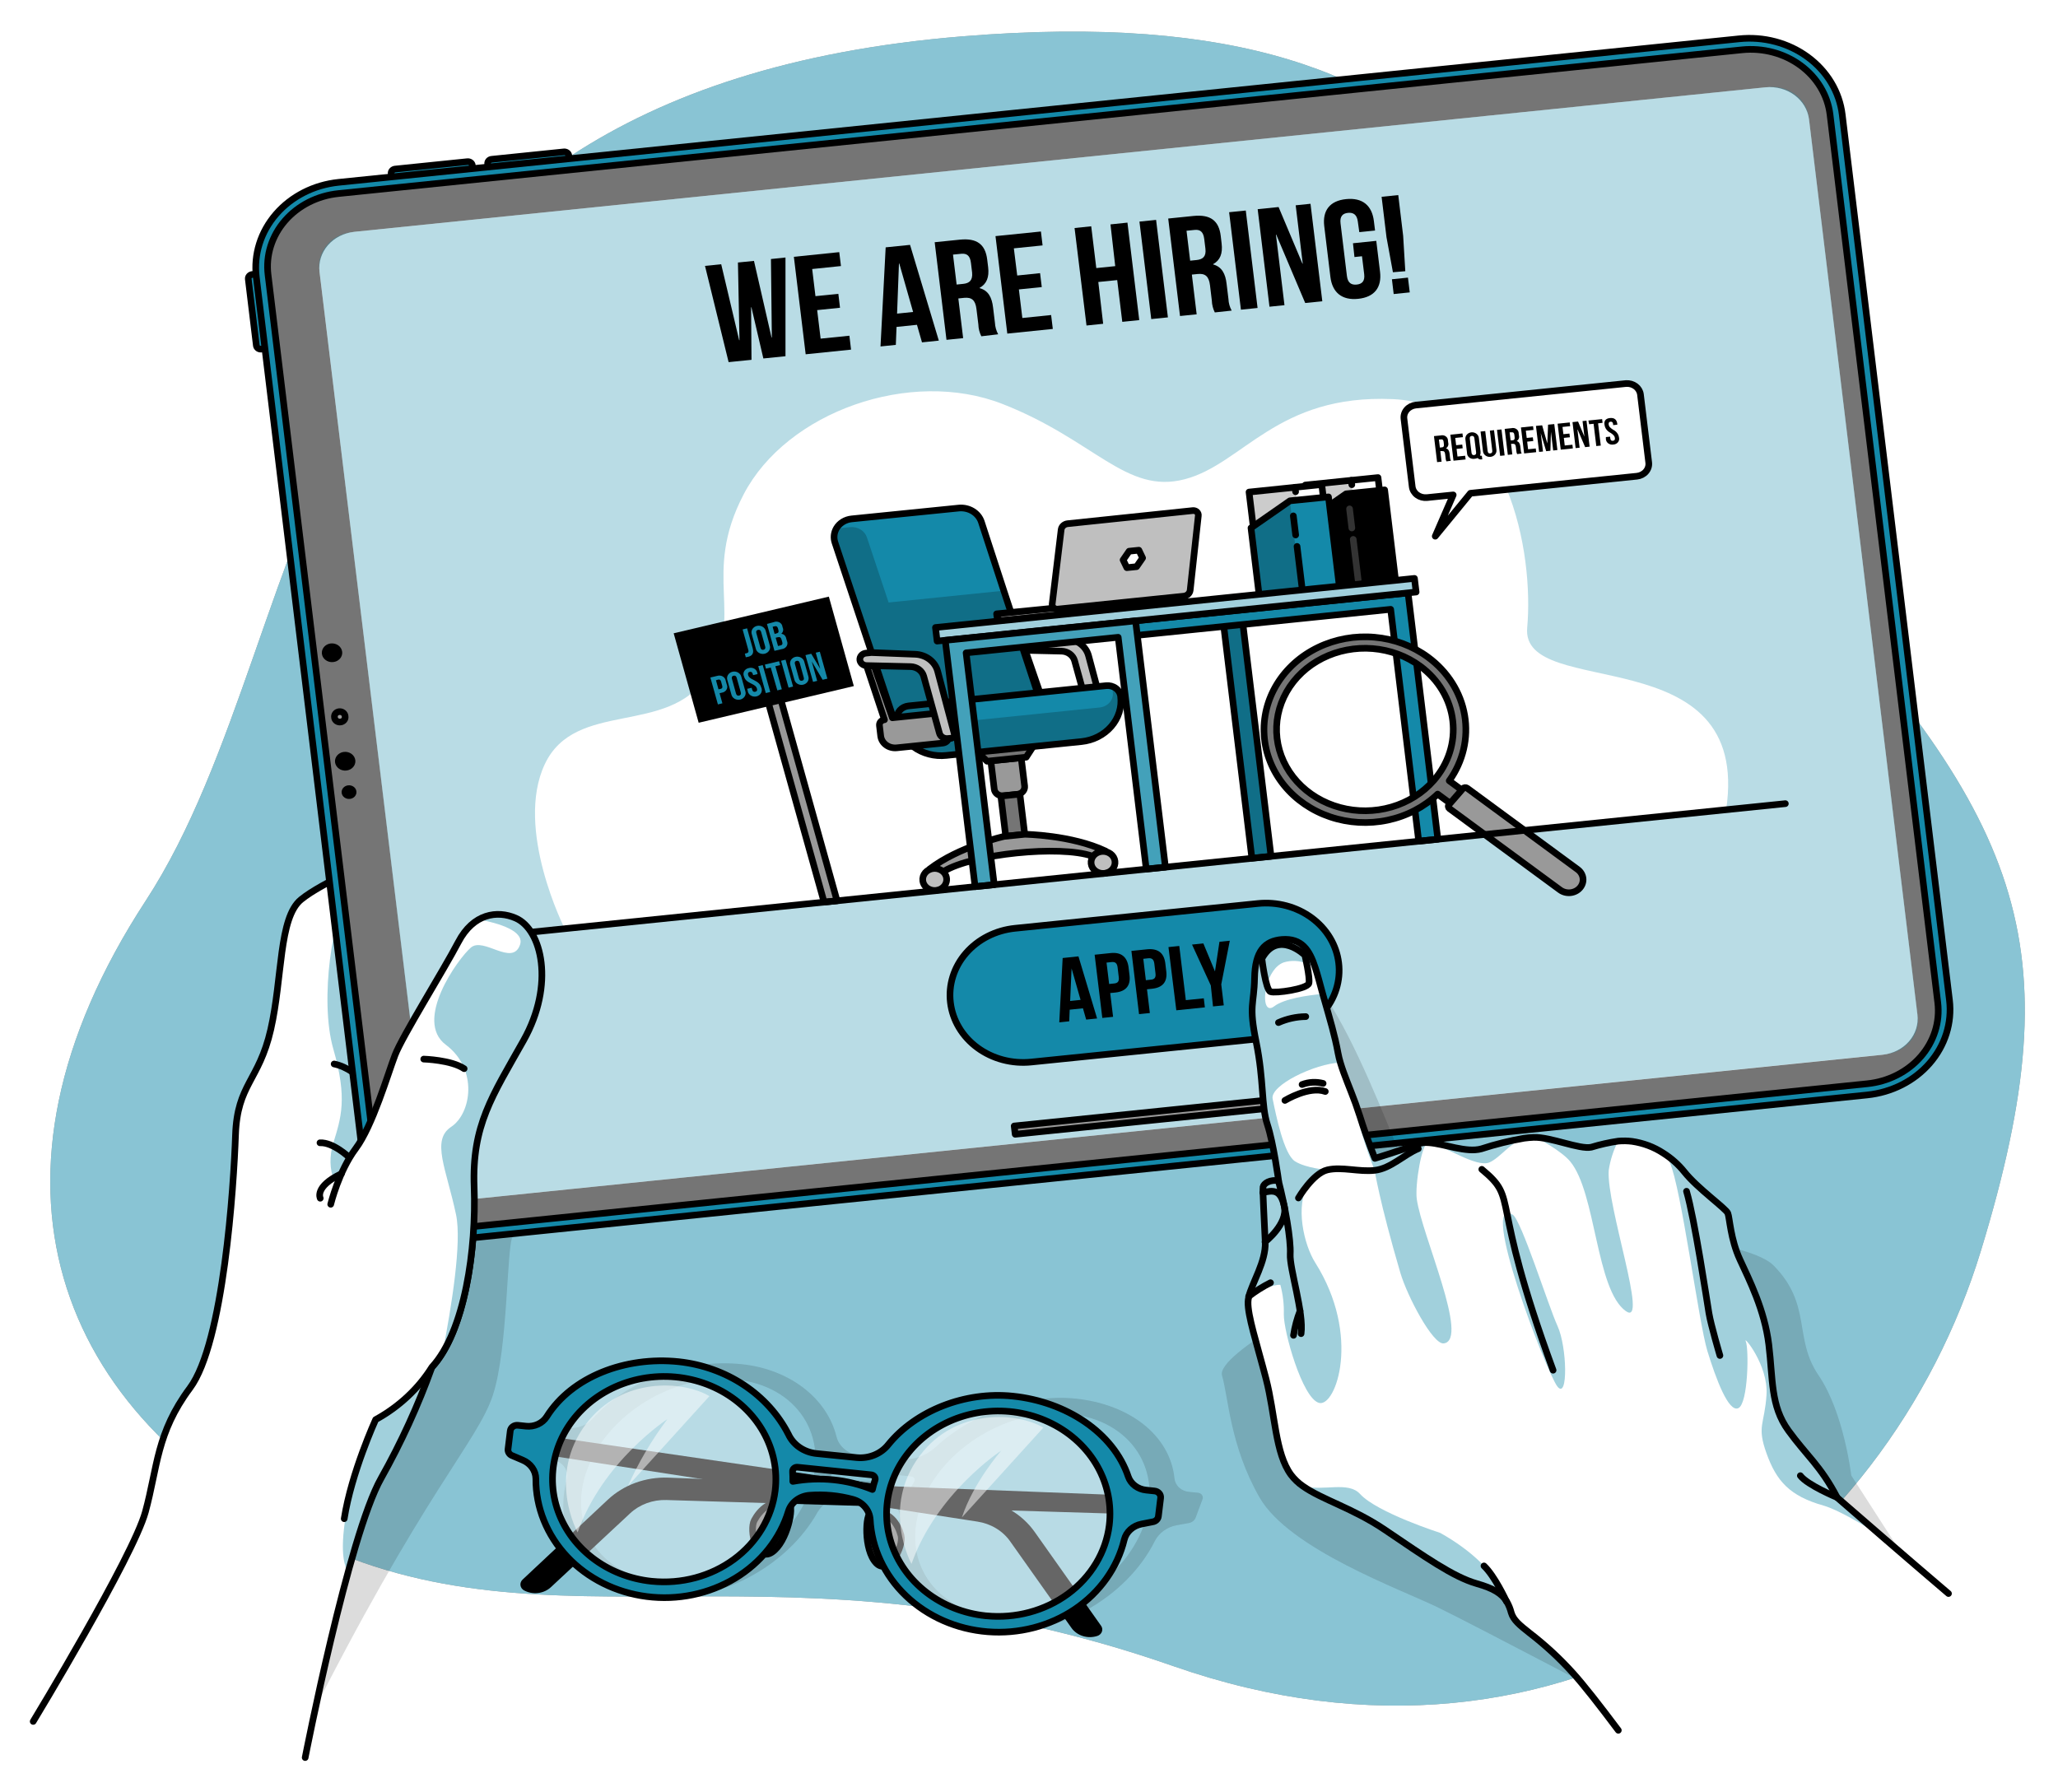 <svg width="310" height="270" viewBox="0 0 310 270" fill="none" xmlns="http://www.w3.org/2000/svg">
<g filter="url(#filter0_d_2_790)">
<g opacity="0.5">
<path d="M144.969 1.475C228.814 -5.367 228.976 38.129 266.768 78.677C304.559 119.224 312.659 137.604 298.406 184.359C284.152 231.114 236.157 267.75 176.749 246.988C117.34 226.225 83.343 246.167 45.883 227.706C8.423 209.245 -5.466 173.68 21.953 131.683C49.372 89.686 41.562 9.946 144.969 1.475Z" fill="#2C3636"/>
<path d="M144.969 1.475C228.814 -5.367 228.976 38.129 266.768 78.677C304.559 119.224 312.659 137.604 298.406 184.359C284.152 231.114 236.157 267.75 176.749 246.988C117.34 226.225 83.343 246.167 45.883 227.706C8.423 209.245 -5.466 173.68 21.953 131.683C49.372 89.686 41.562 9.946 144.969 1.475Z" fill="#1489A9"/>
</g>
<path opacity="0.2" d="M180.429 220.864L179.185 220.739C178.608 220.706 178.063 220.485 177.648 220.116C177.233 219.746 176.975 219.253 176.92 218.724C176.243 212.149 170.077 207.528 162.044 206.688C154.815 205.942 146.492 208.878 141.028 213.903C140.348 214.567 139.518 215.085 138.596 215.42C137.674 215.755 136.683 215.9 135.693 215.844L129.54 215.222C128.694 215.159 127.892 214.847 127.253 214.333C126.614 213.819 126.171 213.13 125.99 212.367C124.543 206.62 118.945 202.247 111.71 201.501C103.683 200.674 94.65 203.734 89.308 209.686C88.885 210.167 88.342 210.547 87.725 210.794C87.108 211.041 86.436 211.147 85.765 211.104L84.528 210.974C84.235 210.958 83.945 211.031 83.701 211.18C83.457 211.329 83.273 211.547 83.175 211.801L82.154 214.544C82.07 214.726 82.068 214.93 82.148 215.113C82.228 215.296 82.383 215.443 82.58 215.521L83.987 216.143C84.529 216.393 84.961 216.809 85.207 217.319C85.454 217.83 85.5 218.403 85.339 218.942C83.101 227.842 88.72 235.555 98.653 236.575C108.214 237.564 118.552 231.997 123.144 223.812C123.527 223.15 124.083 222.586 124.762 222.171C125.44 221.755 126.22 221.5 127.032 221.43C129.223 221.261 131.429 221.472 133.536 222.052C134.211 222.235 134.785 222.645 135.145 223.201C135.505 223.757 135.623 224.417 135.477 225.05C133.827 233.558 139.406 240.786 149 241.775C158.92 242.801 169.664 236.799 173.985 228.091C174.298 227.499 174.754 226.981 175.319 226.578C175.885 226.175 176.543 225.896 177.244 225.765L179.009 225.448C179.254 225.413 179.486 225.319 179.678 225.174C179.871 225.03 180.018 224.841 180.104 224.627L181.125 221.884C181.174 221.775 181.194 221.657 181.183 221.539C181.172 221.422 181.131 221.308 181.062 221.209C180.994 221.109 180.901 221.026 180.791 220.966C180.681 220.906 180.557 220.871 180.429 220.864ZM99.498 234.274C90.282 233.322 85.332 225.715 88.463 217.312C91.594 208.909 101.635 202.857 110.851 203.809C120.067 204.76 125.05 212.367 121.893 220.764C118.735 229.161 108.714 235.256 99.498 234.274ZM124.956 219.389C125.084 218.904 125.192 218.419 125.274 217.94C125.323 217.742 125.447 217.566 125.624 217.444C125.801 217.322 126.02 217.262 126.24 217.275L137.276 218.413C137.373 218.422 137.467 218.453 137.547 218.505C137.627 218.557 137.692 218.627 137.734 218.708C137.776 218.789 137.795 218.88 137.788 218.97C137.781 219.059 137.749 219.146 137.695 219.221C137.431 219.676 137.188 220.136 136.958 220.609C132.509 218.581 127.6 218.948 124.956 219.389ZM149.839 239.474C140.623 238.522 135.639 230.915 138.797 222.512C141.955 214.109 151.976 208.057 161.192 209.008C170.408 209.96 175.358 217.567 172.227 225.964C169.096 234.361 159.055 240.425 149.839 239.474Z" fill="black" fill-opacity="0.7"/>
<path d="M172.251 221.361L100.685 218.593C98.996 218.528 97.311 218.791 95.738 219.363C94.166 219.935 92.741 220.804 91.557 221.915L78.71 233.956C78.592 234.069 78.502 234.204 78.449 234.353C78.395 234.501 78.378 234.659 78.4 234.814C78.421 234.969 78.48 235.118 78.572 235.25C78.665 235.381 78.788 235.492 78.933 235.574C79.571 235.92 80.317 236.06 81.052 235.972C81.787 235.885 82.469 235.573 82.99 235.088L94.918 223.967C95.627 223.305 96.477 222.786 97.415 222.441C98.353 222.096 99.358 221.934 100.368 221.964L172.042 224.141L172.251 221.361Z" fill="black"/>
<path d="M76.869 211.527L147.61 221.839C149.281 222.085 150.877 222.649 152.295 223.497C153.714 224.344 154.923 225.456 155.846 226.759L165.853 240.904C165.947 241.034 166.008 241.182 166.03 241.337C166.052 241.492 166.036 241.65 165.982 241.798C165.927 241.946 165.837 242.081 165.718 242.192C165.598 242.304 165.453 242.388 165.292 242.44C164.59 242.67 163.824 242.676 163.118 242.457C162.411 242.239 161.805 241.807 161.398 241.233L152.147 228.171C151.596 227.393 150.875 226.729 150.03 226.22C149.185 225.712 148.234 225.37 147.238 225.217L76.531 214.295L76.869 211.527Z" fill="black"/>
<path d="M118.839 222.561C119.677 222.847 118.602 228.284 116.283 229.832C113.963 231.381 112.807 226.542 113.625 225.018C114.443 223.494 116.208 221.647 118.839 222.561Z" fill="#757575" stroke="black" stroke-linecap="round" stroke-linejoin="round"/>
<path d="M131.223 223.837C130.337 223.949 130.08 229.466 131.967 231.451C133.853 233.435 136.152 228.963 135.719 227.302C135.287 225.641 134.009 223.483 131.223 223.837Z" fill="#757575" stroke="black" stroke-linecap="round" stroke-linejoin="round"/>
<path opacity="0.4" d="M89.842 204.705C94.081 202.397 102.838 198.715 110.492 204.798C118.146 210.881 120.127 216.46 117.051 223.109C113.974 229.758 106.82 238.13 94.446 234.473C82.072 230.816 76.67 211.87 89.842 204.705Z" fill="white"/>
<path opacity="0.4" d="M140.124 210.514C144.37 208.207 153.12 204.524 160.774 210.607C168.428 216.691 170.416 222.264 167.333 228.919C164.25 235.574 157.123 243.965 144.729 240.276C132.334 236.588 126.945 217.68 140.124 210.514Z" fill="white"/>
<path d="M173.901 220.602L172.656 220.471C172.04 220.412 171.456 220.189 170.975 219.829C170.495 219.468 170.139 218.987 169.952 218.444C167.72 211.807 160.587 207.142 152.561 206.315C145.332 205.562 137.915 208.535 133.804 213.617C133.269 214.295 132.551 214.833 131.721 215.177C130.891 215.521 129.977 215.658 129.07 215.576L122.91 214.954C122.006 214.849 121.148 214.528 120.42 214.023C119.693 213.518 119.123 212.846 118.766 212.074C117.249 209.107 114.935 206.545 112.042 204.629C109.149 202.714 105.773 201.509 102.233 201.127C94.207 200.294 86.127 203.391 82.354 209.406C82.041 209.897 81.58 210.294 81.027 210.548C80.473 210.802 79.851 210.903 79.237 210.837L77.999 210.706C77.728 210.678 77.457 210.75 77.244 210.907C77.031 211.063 76.894 211.291 76.863 211.54L76.525 214.307C76.501 214.518 76.555 214.73 76.677 214.909C76.8 215.089 76.984 215.225 77.201 215.296L78.73 215.949C79.32 216.195 79.822 216.592 80.174 217.093C80.527 217.593 80.715 218.177 80.717 218.773C80.698 223.088 82.38 227.262 85.452 230.522C88.524 233.782 92.776 235.907 97.422 236.503C102.067 237.098 106.789 236.124 110.713 233.76C114.636 231.397 117.495 227.805 118.759 223.65C118.964 222.994 119.382 222.412 119.958 221.982C120.533 221.551 121.238 221.294 121.977 221.243C124.164 221.079 126.365 221.29 128.469 221.865C129.187 222.063 129.823 222.459 130.289 222.999C130.756 223.54 131.031 224.199 131.079 224.888C131.3 229.2 133.215 233.292 136.469 236.403C139.722 239.515 144.092 241.435 148.768 241.806C153.444 242.178 158.107 240.976 161.893 238.424C165.678 235.872 168.328 232.143 169.35 227.929C169.495 227.348 169.819 226.817 170.283 226.4C170.747 225.983 171.331 225.698 171.967 225.578L173.617 225.254C173.84 225.223 174.047 225.126 174.204 224.976C174.362 224.827 174.462 224.634 174.489 224.427L174.827 221.659C174.844 221.534 174.833 221.406 174.795 221.284C174.758 221.162 174.694 221.049 174.607 220.95C174.521 220.852 174.414 220.77 174.292 220.71C174.171 220.65 174.038 220.614 173.901 220.602ZM98.169 234.205C94.863 233.864 91.741 232.628 89.198 230.654C86.654 228.681 84.805 226.057 83.882 223.117C82.96 220.176 83.006 217.05 84.015 214.133C85.024 211.217 86.951 208.641 89.551 206.732C92.152 204.822 95.309 203.665 98.625 203.407C101.94 203.148 105.264 203.8 108.177 205.279C111.09 206.758 113.46 208.999 114.989 211.717C116.517 214.436 117.135 217.511 116.764 220.552C116.261 224.624 114.025 228.347 110.545 230.906C107.065 233.464 102.625 234.651 98.196 234.205H98.169ZM119.421 219.159C119.421 218.668 119.421 218.182 119.388 217.697C119.378 217.602 119.392 217.507 119.429 217.418C119.466 217.329 119.524 217.249 119.6 217.184C119.676 217.119 119.767 217.071 119.866 217.043C119.965 217.016 120.07 217.01 120.172 217.026L131.2 218.164C131.304 218.169 131.406 218.197 131.496 218.244C131.587 218.292 131.664 218.358 131.723 218.437C131.781 218.517 131.818 218.607 131.832 218.702C131.846 218.797 131.836 218.894 131.802 218.985C131.653 219.439 131.525 219.905 131.417 220.378C127.659 218.849 123.479 218.423 119.449 219.159H119.421ZM148.497 239.405C145.19 239.063 142.068 237.828 139.525 235.854C136.982 233.88 135.132 231.257 134.21 228.317C133.287 225.376 133.333 222.25 134.342 219.333C135.352 216.417 137.278 213.841 139.879 211.931C142.479 210.022 145.637 208.865 148.952 208.606C152.267 208.348 155.592 208.999 158.505 210.479C161.417 211.958 163.788 214.199 165.316 216.917C166.845 219.636 167.463 222.71 167.092 225.752C166.588 229.822 164.354 233.542 160.877 236.101C157.4 238.659 152.964 239.847 148.537 239.405H148.497Z" fill="#1489A9" stroke="black" stroke-linecap="round" stroke-linejoin="round"/>
<path opacity="0.5" d="M87.01 226.841C87.01 226.841 82.317 218.431 88.274 210.501C93.636 203.373 102.893 203.958 106.862 206.315L94.597 219.85C96.171 216.309 98.157 212.934 100.52 209.786C100.52 209.786 90.769 216.149 87.01 226.841Z" fill="white"/>
<path opacity="0.5" d="M137.302 231.587C137.302 231.587 132.616 223.177 138.573 215.253C143.929 208.119 153.192 208.703 157.161 211.061L144.889 224.595C146.627 219.296 150.812 214.531 150.812 214.531C150.812 214.531 141.062 220.894 137.302 231.587Z" fill="white"/>
<path opacity="0.2" d="M91.89 165.652C91.89 165.652 78.211 181.271 77.258 182.253C76.304 183.236 76.582 199.047 74.242 206.169C71.902 213.291 63.829 220.605 45.782 256.656L43.348 186.421L56.648 137.501L91.89 165.652Z" fill="black" fill-opacity="0.7"/>
<path d="M101.933 164.974C101.933 164.974 92.9 126.809 85.759 122.057C81.621 119.308 75.38 118.325 69.93 118.804C65.988 119.146 62.452 120.259 60.464 122.032C55.676 126.255 48.746 128.725 45.378 131.468C42.011 134.211 42.593 143.285 40.814 151.048C39.036 158.81 35.77 159.246 35.506 166.94C35.243 174.634 33.714 198.245 28.65 205.043C23.585 211.841 23.782 216.948 21.936 223.703C20.09 230.458 5.031 255.275 5.031 255.275L45.973 260.761C45.973 260.761 48.955 245.361 52.444 232.771C54.094 226.794 55.825 221.439 57.414 218.652C60.435 213.274 62.992 207.686 65.062 201.939C69.362 197.281 71.235 187.366 71.445 178.77L81.919 172.619C90.107 170.068 101.933 164.974 101.933 164.974Z" fill="white"/>
<path opacity="0.4" d="M101.931 164.974C101.931 164.974 92.897 126.809 85.757 122.057C81.618 119.308 75.377 118.325 69.927 118.804C57.175 122.492 54.118 129.316 52.469 131.014C50.271 133.284 48.04 146.495 50.21 154.027C52.381 161.56 51.353 164.402 50.21 168.184C47.654 176.568 57.337 180.481 58.507 183.535C59.677 186.589 60.441 203.998 56.593 209.882C54.565 212.992 49.75 228.84 52.448 232.803C54.098 226.825 55.829 221.47 57.418 218.683C60.439 213.305 62.996 207.717 65.066 201.97C69.366 197.312 71.239 187.397 71.449 178.801L81.923 172.65C90.104 170.068 101.931 164.974 101.931 164.974Z" fill="#1489A9"/>
<path d="M52.655 170.391C52.655 170.391 50.214 168.046 48.199 168.152" stroke="black" stroke-linecap="round" stroke-linejoin="round"/>
<path d="M57.094 161.776C57.094 161.776 54.328 157.111 50.332 156.278" stroke="black" stroke-linecap="round" stroke-linejoin="round"/>
<path d="M50.988 133.873C50.988 133.873 56.675 135.776 57.797 139.471" stroke="black" stroke-linecap="round" stroke-linejoin="round"/>
<path d="M81.911 172.611C81.911 172.611 80.417 171.063 80.336 169.788" stroke="black" stroke-linecap="round" stroke-linejoin="round"/>
<path d="M45.969 260.761C45.969 260.761 52.515 227.341 57.41 218.683C60.431 213.305 62.988 207.717 65.058 201.97C69.358 197.312 71.231 187.391 71.441 178.795L81.915 172.643C90.103 170.099 101.929 165.03 101.929 165.03C101.929 165.03 92.895 126.865 85.755 122.113C78.615 117.361 65.233 117.871 60.432 122.113C55.632 126.355 48.715 128.768 45.347 131.511C41.98 134.254 42.561 143.329 40.783 151.091C39.005 158.854 35.739 159.289 35.475 166.983C35.211 174.677 33.683 198.288 28.619 205.086C23.554 211.885 23.75 216.991 21.904 223.746C20.058 230.501 5 255.319 5 255.319" stroke="black" stroke-linecap="round" stroke-linejoin="round"/>
<path d="M38.613 48.049L37.4 38.035C37.38 37.871 37.432 37.706 37.544 37.578C37.656 37.449 37.819 37.366 37.997 37.348L42.6 36.876L43.963 48.12L39.359 48.592C39.182 48.61 39.005 48.563 38.865 48.462C38.725 48.36 38.635 48.212 38.613 48.049Z" fill="#1489A9" stroke="black" stroke-linecap="round" stroke-linejoin="round"/>
<path d="M59.516 21.469L70.402 20.353C70.581 20.335 70.759 20.382 70.899 20.485C71.04 20.588 71.129 20.738 71.149 20.902L71.662 25.137L59.432 26.391L58.918 22.15C58.9 21.987 58.953 21.824 59.065 21.697C59.177 21.569 59.339 21.487 59.516 21.469Z" fill="#1489A9" stroke="black" stroke-linecap="round" stroke-linejoin="round"/>
<path d="M74.048 19.996L84.935 18.88C85.113 18.862 85.292 18.909 85.432 19.012C85.572 19.115 85.662 19.265 85.682 19.429L86.195 23.664L73.971 24.917L73.458 20.683C73.438 20.519 73.49 20.354 73.602 20.225C73.714 20.096 73.877 20.014 74.055 19.996L74.048 19.996Z" fill="#1489A9" stroke="black" stroke-linecap="round" stroke-linejoin="round"/>
<path d="M54.761 171.149L38.607 37.738C38.194 34.337 39.266 30.924 41.586 28.249C43.906 25.574 47.285 23.855 50.981 23.469L261.946 1.849C263.783 1.657 265.642 1.8 267.418 2.27C269.194 2.74 270.852 3.527 272.296 4.588C273.741 5.648 274.944 6.96 275.837 8.448C276.729 9.937 277.294 11.573 277.498 13.262L293.652 146.673C294.064 150.08 292.988 153.497 290.662 156.174C288.335 158.851 284.947 160.568 281.244 160.948L70.279 182.562C68.445 182.751 66.589 182.605 64.816 182.134C63.044 181.662 61.39 180.874 59.949 179.814C58.508 178.754 57.308 177.443 56.417 175.956C55.527 174.469 54.964 172.836 54.761 171.149Z" fill="#1489A9" stroke="black" stroke-linecap="round" stroke-linejoin="round"/>
<path d="M281.247 159.259L69.876 180.916C66.709 181.24 63.531 180.392 61.042 178.561C58.553 176.73 56.956 174.065 56.603 171.151L40.375 37.373C40.022 34.458 40.942 31.534 42.932 29.243C44.923 26.952 47.822 25.482 50.991 25.157L262.389 3.506C265.556 3.181 268.734 4.026 271.223 5.857C273.712 7.687 275.309 10.351 275.662 13.265L291.89 147.043C292.064 148.488 291.927 149.95 291.486 151.346C291.045 152.742 290.309 154.045 289.321 155.179C288.332 156.314 287.111 157.258 285.725 157.958C284.34 158.658 282.818 159.1 281.247 159.259Z" fill="#757575" stroke="black" stroke-linecap="round" stroke-linejoin="round"/>
<path d="M51.983 103.901C52.002 104.001 51.999 104.103 51.974 104.201C51.949 104.299 51.902 104.392 51.836 104.473C51.771 104.554 51.688 104.622 51.592 104.672C51.497 104.723 51.392 104.755 51.282 104.766C51.173 104.778 51.063 104.769 50.958 104.739C50.852 104.71 50.755 104.661 50.671 104.596C50.587 104.53 50.519 104.45 50.47 104.359C50.421 104.269 50.393 104.17 50.387 104.069C50.368 103.97 50.371 103.867 50.397 103.769C50.422 103.671 50.469 103.578 50.534 103.497C50.6 103.416 50.683 103.348 50.778 103.298C50.874 103.247 50.979 103.216 51.088 103.204C51.197 103.193 51.308 103.202 51.413 103.231C51.518 103.26 51.616 103.309 51.7 103.375C51.783 103.44 51.852 103.52 51.901 103.611C51.949 103.701 51.977 103.8 51.983 103.901Z" fill="#999999" stroke="black" stroke-linecap="round" stroke-linejoin="round"/>
<path d="M53.521 110.511C53.555 110.789 53.499 111.069 53.36 111.318C53.221 111.566 53.005 111.77 52.739 111.906C52.473 112.041 52.17 112.101 51.868 112.077C51.565 112.054 51.277 111.949 51.039 111.774C50.802 111.6 50.626 111.366 50.534 111.099C50.441 110.833 50.437 110.548 50.521 110.28C50.605 110.011 50.773 109.772 51.005 109.592C51.237 109.411 51.522 109.299 51.824 109.267C52.228 109.225 52.634 109.333 52.952 109.566C53.271 109.799 53.475 110.139 53.521 110.511Z" fill="black"/>
<path d="M51.541 94.172C51.575 94.45 51.519 94.73 51.38 94.978C51.24 95.227 51.024 95.431 50.759 95.567C50.493 95.702 50.19 95.761 49.887 95.738C49.584 95.715 49.296 95.609 49.059 95.435C48.821 95.261 48.645 95.026 48.553 94.76C48.461 94.494 48.456 94.209 48.54 93.941C48.624 93.672 48.793 93.433 49.025 93.253C49.257 93.072 49.542 92.96 49.843 92.928C50.247 92.888 50.652 92.996 50.97 93.229C51.288 93.462 51.493 93.801 51.541 94.172Z" fill="black"/>
<path d="M53.688 115.213C53.721 115.485 53.634 115.757 53.449 115.97C53.263 116.182 52.993 116.319 52.698 116.348C52.403 116.378 52.107 116.299 51.876 116.128C51.644 115.957 51.496 115.709 51.464 115.437C51.448 115.303 51.461 115.167 51.502 115.037C51.543 114.907 51.611 114.786 51.703 114.681C51.889 114.468 52.159 114.332 52.454 114.302C52.749 114.272 53.045 114.352 53.276 114.523C53.508 114.693 53.656 114.942 53.688 115.213Z" fill="black"/>
<path d="M64.5 171.816L48.13 36.95C47.957 35.511 48.412 34.069 49.394 32.939C50.377 31.809 51.807 31.084 53.37 30.922L265.938 9.153C267.502 8.994 269.071 9.412 270.301 10.316C271.53 11.219 272.32 12.535 272.497 13.973L288.826 148.858C288.913 149.571 288.846 150.292 288.629 150.98C288.413 151.669 288.051 152.311 287.564 152.871C287.077 153.431 286.476 153.897 285.793 154.242C285.11 154.588 284.361 154.807 283.586 154.885L71.018 176.655C69.456 176.809 67.892 176.385 66.669 175.477C65.447 174.57 64.667 173.253 64.5 171.816Z" fill="white"/>
<path opacity="0.3" d="M266.308 9.109L53.017 30.959C52.288 31.033 51.583 31.238 50.941 31.562C50.299 31.887 49.733 32.325 49.276 32.852C48.819 33.378 48.479 33.983 48.276 34.63C48.073 35.278 48.011 35.956 48.094 36.626L64.512 172.158C64.591 172.827 64.814 173.476 65.168 174.067C65.521 174.657 65.997 175.178 66.569 175.598C67.142 176.019 67.799 176.332 68.503 176.518C69.207 176.705 69.944 176.762 70.671 176.686L283.949 154.835C284.678 154.761 285.383 154.555 286.025 154.23C286.666 153.905 287.232 153.467 287.69 152.941C288.148 152.415 288.488 151.811 288.692 151.164C288.896 150.516 288.96 149.838 288.879 149.169L272.468 13.637C272.303 12.285 271.562 11.049 270.407 10.2C269.252 9.351 267.778 8.958 266.308 9.109Z" fill="#1489A9"/>
<path d="M113.187 42.286H113.14L113.2 50.204L109.752 50.552L106.195 36.054L108.636 35.805L111.341 47.243H111.388L111.158 35.544L113.572 35.301L116.216 46.839H116.264L116.128 35.021L118.319 34.791V49.663L114.986 49.999L113.187 42.286Z" fill="black"/>
<path d="M122.834 40.613L126.283 40.264L126.533 42.361L123.091 42.715L123.612 47.013L127.946 46.572L128.196 48.668L121.36 49.37L119.582 34.685L126.418 33.982L126.675 36.078L122.341 36.526L122.834 40.613Z" fill="black"/>
<path d="M141.416 47.312L138.881 47.573L138.123 44.929L135.047 45.247L134.939 47.952L132.633 48.189L133.41 33.261L137.082 32.888L141.416 47.312ZM135.128 43.244L137.542 42.995L135.459 35.693H135.412L135.128 43.244Z" fill="black"/>
<path d="M147.818 46.657C147.539 46.098 147.387 45.493 147.372 44.878L147.088 42.571C146.926 41.202 146.365 40.754 145.222 40.866L144.356 40.96L145.08 46.937L142.571 47.192L140.793 32.488L144.58 32.102C147.176 31.835 148.427 32.83 148.704 35.1L148.846 36.251C149.029 37.763 148.616 38.783 147.561 39.361V39.405C148.873 39.759 149.414 40.804 149.59 42.334L149.867 44.605C149.895 45.214 150.061 45.811 150.354 46.359L147.818 46.657ZM143.552 34.354L144.099 38.864L145.08 38.764C146.02 38.671 146.54 38.235 146.432 37.06L146.256 35.611C146.128 34.559 145.688 34.143 144.796 34.23L143.552 34.354Z" fill="black"/>
<path d="M153.226 37.503L156.668 37.148L156.924 39.245L153.476 39.599L153.997 43.903L158.331 43.456L158.588 45.552L151.731 46.254L149.953 31.569L156.796 30.873L157.046 32.969L152.719 33.41L153.226 37.503Z" fill="black"/>
<path d="M166.17 44.774L163.662 45.035L161.863 30.35L164.372 30.089L165.136 36.383L167.989 36.091L167.273 29.803L169.829 29.535L171.607 44.22L169.051 44.482L168.287 38.193L165.44 38.479L166.17 44.774Z" fill="black"/>
<path d="M171.637 29.38L174.145 29.125L175.924 43.81L173.415 44.065L171.637 29.38Z" fill="black"/>
<path d="M182.987 43.063C182.711 42.503 182.559 41.898 182.541 41.284L182.264 38.976C182.102 37.614 181.534 37.16 180.398 37.278L179.532 37.365L180.256 43.349L177.747 43.604L175.969 28.919L179.755 28.533C182.352 28.266 183.603 29.261 183.88 31.525L184.015 32.682C184.198 34.193 183.792 35.207 182.737 35.792V35.835C184.049 36.19 184.597 37.241 184.766 38.771L185.043 41.035C185.066 41.645 185.232 42.244 185.53 42.789L182.987 43.063ZM178.728 30.76L179.275 35.269L180.256 35.17C181.189 35.07 181.716 34.635 181.574 33.459L181.398 32.016C181.27 30.965 180.83 30.542 179.938 30.636L178.728 30.76Z" fill="black"/>
<path d="M185.145 27.968L187.653 27.713L189.431 42.392L186.923 42.653L185.145 27.968Z" fill="black"/>
<path d="M192.238 31.337H192.197L193.482 41.973L191.224 42.203L189.445 27.512L192.596 27.189L196.187 35.716H196.234L195.172 26.927L197.404 26.697L199.182 41.383L196.606 41.644L192.238 31.337Z" fill="black"/>
<path d="M203.8 32.643L207.31 32.282L207.878 36.941C208.162 39.286 207.046 40.76 204.585 41.015C202.124 41.27 200.683 40.051 200.399 37.706L199.473 30.068C199.189 27.717 200.305 26.243 202.766 25.994C205.227 25.745 206.667 26.952 206.951 29.303L207.127 30.727L204.754 30.97L204.531 29.378C204.402 28.333 203.855 27.984 203.05 28.065C202.245 28.146 201.799 28.594 201.927 29.645L202.888 37.575C203.016 38.627 203.564 38.95 204.362 38.869C205.16 38.788 205.613 38.359 205.491 37.308L205.16 34.602L204.024 34.721L203.8 32.643Z" fill="black"/>
<path d="M209.817 37.01L208.85 31.736L208.113 25.646L210.622 25.385L211.359 31.512L211.683 36.855L209.817 37.01ZM212.082 37.819L212.353 40.046L209.932 40.294L209.668 38.068L212.082 37.819Z" fill="black"/>
<path d="M191.918 152.254L155.337 155.986C153.899 156.133 152.443 156.019 151.053 155.649C149.663 155.28 148.366 154.661 147.235 153.83C146.105 152.999 145.164 151.971 144.466 150.805C143.767 149.639 143.326 148.358 143.166 147.035C143.005 145.713 143.129 144.374 143.531 143.096C143.932 141.817 144.604 140.624 145.507 139.585C146.41 138.545 147.526 137.679 148.793 137.037C150.06 136.394 151.452 135.987 152.889 135.839L189.477 132.107C190.915 131.959 192.371 132.072 193.762 132.442C195.152 132.811 196.45 133.429 197.58 134.261C198.711 135.092 199.652 136.12 200.35 137.287C201.048 138.453 201.489 139.734 201.648 141.058C201.81 142.381 201.686 143.72 201.284 144.999C200.883 146.278 200.211 147.472 199.307 148.512C198.403 149.552 197.285 150.418 196.017 151.06C194.75 151.702 193.356 152.107 191.918 152.254Z" fill="#1489A9" stroke="black" stroke-linecap="round" stroke-linejoin="round"/>
<path d="M165.256 149.423L163.613 149.591L163.126 147.893L161.131 148.098L161.057 149.852L159.562 150.008L160.07 140.317L162.45 140.068L165.256 149.423ZM161.199 146.786L162.768 146.624L161.415 141.885L161.199 146.786Z" fill="black"/>
<path d="M169.992 141.673L170.141 142.917C170.33 144.441 169.627 145.349 168.004 145.517L167.233 145.592L167.666 149.175L166.043 149.343L164.887 139.82L167.287 139.571C168.883 139.397 169.782 140.15 169.992 141.673ZM166.679 141.008L167.071 144.23L167.842 144.149C168.355 144.099 168.612 143.85 168.518 143.172L168.349 141.742C168.268 141.064 167.957 140.871 167.443 140.927L166.679 141.008Z" fill="black"/>
<path d="M175.531 141.101L175.68 142.345C175.862 143.869 175.166 144.777 173.536 144.945L172.772 145.026L173.205 148.603L171.575 148.771L170.426 139.248L172.819 138.999C174.449 138.85 175.342 139.578 175.531 141.101ZM172.218 140.436L172.603 143.658L173.374 143.577C173.895 143.527 174.145 143.278 174.05 142.6L173.881 141.17C173.793 140.492 173.489 140.305 172.968 140.355L172.218 140.436Z" fill="black"/>
<path d="M176.008 138.669L177.637 138.501L178.625 146.662L181.329 146.388L181.492 147.75L177.191 148.192L176.008 138.669Z" fill="black"/>
<path d="M182.385 144.449L179.559 138.291L181.263 138.117L183.014 142.334L183.69 137.868L185.245 137.712L183.96 144.287L184.339 147.447L182.716 147.608L182.385 144.449Z" fill="black"/>
<path d="M196.746 161.11L152.77 165.619L152.921 166.867L196.897 162.358L196.746 161.11Z" fill="#999999" stroke="black" stroke-linecap="round" stroke-linejoin="round"/>
<path d="M260.012 117.976L85.066 135.895C85.066 135.895 77.466 120.868 82.064 111.115C86.662 101.362 100.584 106.923 106.48 97.873C112.376 88.823 105.547 82.827 112.038 70.431C118.53 58.034 137.131 51.422 151.02 56.859C164.908 62.295 169.608 70.493 178.438 68.198C187.269 65.903 192.3 55.353 209.799 56.125C227.299 56.896 231.058 79.437 230.044 90.558C229.03 101.679 263.92 91.752 260.012 117.976Z" fill="white"/>
<path d="M207.733 69.286L207.571 67.943L196.617 69.069L196.942 71.793L197.53 76.632L208.484 75.513L207.733 69.286Z" fill="white"/>
<path opacity="0.2" d="M197.528 76.543L204.43 75.835L203.525 68.368L196.623 69.076L197.528 76.543Z" fill="black"/>
<path d="M207.733 69.286L207.571 67.943L196.617 69.069L196.942 71.793L197.53 76.632L208.484 75.513L207.733 69.286Z" stroke="black" stroke-linecap="round" stroke-linejoin="round"/>
<path d="M203.547 68.354L203.628 69.019" stroke="black" stroke-linecap="round" stroke-linejoin="round"/>
<path d="M198.149 84.811L196.898 74.474L202.761 70.394L208.569 69.796L210.219 83.468L198.149 84.811Z" fill="black"/>
<path opacity="0.2" d="M198.169 84.812L204.694 84.146L203.024 70.369L196.918 74.474L198.169 84.812Z" fill="black"/>
<path d="M198.149 84.811L196.898 74.474L202.761 70.394L208.569 69.796L210.219 83.468L198.149 84.811Z" stroke="black" stroke-linecap="round" stroke-linejoin="round"/>
<path opacity="0.2" d="M203.285 72.657L203.63 75.537" stroke="white" stroke-linecap="round" stroke-linejoin="round"/>
<path opacity="0.2" d="M203.84 77.253L204.577 83.336" stroke="white" stroke-linecap="round" stroke-linejoin="round"/>
<path d="M153.26 115.654L151.123 115.874C150.799 115.907 150.473 115.82 150.218 115.633C149.964 115.445 149.8 115.172 149.764 114.874L149.248 110.615L153.824 110.146L154.342 114.417C154.374 114.713 154.279 115.008 154.076 115.239C153.874 115.471 153.581 115.62 153.26 115.654Z" fill="#999999" stroke="black" stroke-linecap="round" stroke-linejoin="round"/>
<path d="M151.497 121.984L154.359 121.691L153.625 115.627L150.762 115.92L151.497 121.984Z" fill="#757575" stroke="black" stroke-linecap="round" stroke-linejoin="round"/>
<path d="M148.685 110.673L154.575 110.064L156.191 107.576L146.508 108.571L148.685 110.673Z" fill="#757575" stroke="black" stroke-linecap="round" stroke-linejoin="round"/>
<path d="M165.257 100.963L157.143 101.79L154.439 93.959H153.289L155.994 102.113C155.769 102.138 155.563 102.244 155.422 102.406C155.28 102.569 155.214 102.777 155.236 102.984L155.433 104.576C155.502 105.097 155.791 105.571 156.238 105.897C156.685 106.223 157.253 106.374 157.819 106.318L164.77 105.609C165.039 105.579 165.283 105.454 165.452 105.259C165.62 105.065 165.698 104.817 165.67 104.57L165.257 100.963Z" fill="#999999" stroke="black" stroke-linecap="round" stroke-linejoin="round"/>
<path d="M165.923 104.883L165.51 104.92C165.229 104.95 164.946 104.885 164.712 104.737C164.479 104.59 164.311 104.37 164.239 104.118L161.866 95.522C161.751 95.119 161.497 94.762 161.142 94.504C160.787 94.246 160.351 94.101 159.898 94.091L153.251 93.936C153.005 93.928 152.769 93.839 152.588 93.685C152.407 93.531 152.292 93.322 152.264 93.096C152.234 92.849 152.312 92.6 152.48 92.406C152.649 92.211 152.895 92.085 153.164 92.057L153.995 91.977L160.588 92.232C161.374 92.26 162.129 92.523 162.739 92.981C163.349 93.439 163.78 94.066 163.969 94.769L166.477 104.149C166.495 104.231 166.494 104.315 166.476 104.397C166.457 104.478 166.421 104.556 166.369 104.624C166.317 104.692 166.251 104.751 166.175 104.795C166.098 104.84 166.012 104.869 165.923 104.883Z" fill="#BFBFBF"/>
<path d="M165.923 104.883L165.51 104.92C165.229 104.95 164.946 104.885 164.712 104.737C164.479 104.59 164.311 104.37 164.239 104.118L161.866 95.522C161.751 95.119 161.497 94.762 161.142 94.504C160.787 94.246 160.351 94.101 159.898 94.091L153.251 93.936C153.005 93.928 152.769 93.839 152.588 93.685C152.407 93.531 152.292 93.322 152.264 93.096V93.096C152.234 92.849 152.312 92.6 152.48 92.406C152.649 92.211 152.895 92.085 153.164 92.057L153.995 91.977L160.588 92.232C161.374 92.26 162.129 92.523 162.739 92.981C163.349 93.439 163.78 94.066 163.969 94.769L166.477 104.149C166.495 104.231 166.494 104.315 166.476 104.397C166.457 104.478 166.421 104.556 166.369 104.624C166.317 104.692 166.251 104.751 166.175 104.795C166.098 104.84 166.012 104.869 165.923 104.883" stroke="black" stroke-linecap="round" stroke-linejoin="round"/>
<path d="M125.775 77.739L135.038 105.58L155.844 103.446L156.29 100.411L151.205 84.979L147.824 74.611C147.608 73.959 147.153 73.396 146.537 73.017C145.921 72.639 145.181 72.468 144.444 72.533L128.303 74.163C127.82 74.21 127.357 74.364 126.954 74.614C126.551 74.863 126.22 75.2 125.991 75.594C125.803 75.92 125.687 76.278 125.65 76.647C125.613 77.015 125.655 77.386 125.775 77.739Z" fill="#1489A9"/>
<path opacity="0.2" d="M125.785 77.74L135.049 105.58L155.854 103.447L156.301 100.412L151.216 84.98L133.852 86.759L130.579 76.938C130.419 76.456 130.082 76.04 129.626 75.761C129.17 75.482 128.622 75.357 128.077 75.408L126.049 75.613C125.659 76.262 125.564 77.027 125.785 77.74Z" fill="black"/>
<path d="M125.775 77.739L135.038 105.58L155.844 103.446L156.29 100.411L151.205 84.979L147.824 74.611C147.608 73.959 147.153 73.396 146.537 73.017C145.921 72.639 145.181 72.468 144.444 72.533L128.303 74.163C127.82 74.21 127.357 74.364 126.954 74.614C126.551 74.863 126.22 75.2 125.991 75.594C125.803 75.92 125.687 76.278 125.65 76.647C125.613 77.015 125.655 77.386 125.775 77.739V77.739Z" stroke="black" stroke-linecap="round" stroke-linejoin="round"/>
<path d="M142.198 127.243C146.464 124.63 159.697 123.274 164.512 124.96L166.54 124.207C161.421 121.775 154.369 121.676 154.369 121.676L151.265 121.993C151.265 121.993 144.443 123.511 140.027 126.919L142.198 127.243Z" fill="#999999" stroke="black" stroke-linecap="round" stroke-linejoin="round"/>
<path d="M164.359 126.098C164.412 126.536 164.651 126.937 165.026 127.212C165.4 127.488 165.877 127.615 166.353 127.566C166.83 127.518 167.265 127.297 167.564 126.953C167.864 126.609 168.002 126.169 167.949 125.731C167.923 125.515 167.851 125.305 167.736 125.113C167.622 124.922 167.468 124.754 167.282 124.618C167.097 124.481 166.885 124.38 166.657 124.319C166.429 124.258 166.19 124.239 165.954 124.264C165.719 124.288 165.49 124.354 165.283 124.46C165.075 124.565 164.892 124.707 164.743 124.877C164.595 125.047 164.485 125.243 164.419 125.453C164.353 125.662 164.333 125.882 164.359 126.098Z" fill="#BFBFBF" stroke="black" stroke-linecap="round" stroke-linejoin="round"/>
<path d="M139.003 128.699C139.049 129.024 139.198 129.328 139.431 129.575C139.664 129.821 139.971 129.999 140.314 130.086C140.657 130.172 141.02 130.164 141.357 130.062C141.695 129.96 141.992 129.768 142.212 129.511C142.432 129.254 142.564 128.943 142.592 128.618C142.621 128.292 142.544 127.965 142.372 127.679C142.2 127.393 141.939 127.161 141.624 127.01C141.308 126.86 140.952 126.798 140.598 126.833C140.36 126.858 140.129 126.926 139.919 127.033C139.709 127.141 139.525 127.286 139.376 127.459C139.228 127.633 139.118 127.832 139.054 128.045C138.99 128.258 138.972 128.48 139.003 128.699Z" fill="#BFBFBF" stroke="black" stroke-linecap="round" stroke-linejoin="round"/>
<path d="M142.542 109.796L162.902 107.712C163.775 107.623 164.621 107.375 165.391 106.985C166.16 106.594 166.839 106.068 167.387 105.436C167.935 104.804 168.343 104.079 168.586 103.302C168.829 102.525 168.904 101.711 168.805 100.908C168.778 100.668 168.7 100.436 168.574 100.224C168.449 100.013 168.279 99.826 168.074 99.676C167.87 99.525 167.635 99.414 167.383 99.348C167.131 99.281 166.867 99.262 166.607 99.291L136.856 102.338C136.599 102.365 136.35 102.437 136.123 102.552C135.896 102.667 135.697 102.822 135.535 103.008C135.374 103.194 135.254 103.408 135.182 103.636C135.111 103.865 135.089 104.105 135.118 104.341C135.211 105.15 135.478 105.933 135.903 106.646C136.327 107.359 136.901 107.987 137.592 108.495C138.283 109.002 139.076 109.378 139.925 109.602C140.775 109.825 141.665 109.891 142.542 109.796Z" fill="#1489A9"/>
<path opacity="0.2" d="M135.124 104.236L135.185 104.74C135.37 106.262 136.205 107.654 137.506 108.611C138.807 109.567 140.467 110.009 142.123 109.84L163.287 107.669C164.106 107.586 164.9 107.356 165.622 106.99C166.345 106.625 166.982 106.132 167.497 105.54C168.012 104.947 168.395 104.268 168.624 103.539C168.853 102.81 168.923 102.047 168.831 101.294L168.77 100.784C168.734 100.46 168.595 100.152 168.372 99.9C168.149 99.647 167.85 99.459 167.513 99.359L167.628 100.299C167.692 100.842 167.52 101.387 167.149 101.813C166.777 102.24 166.237 102.514 165.647 102.575L146.869 104.503C146.278 104.563 145.685 104.404 145.22 104.063C144.755 103.721 144.456 103.225 144.388 102.681L144.259 101.58L136.767 102.345C136.277 102.397 135.83 102.624 135.522 102.979C135.214 103.333 135.071 103.785 135.124 104.236Z" fill="black"/>
<path d="M142.542 109.796L162.902 107.712C163.775 107.623 164.621 107.375 165.391 106.985C166.16 106.594 166.839 106.068 167.387 105.436C167.935 104.804 168.343 104.079 168.586 103.302C168.829 102.525 168.904 101.711 168.805 100.908V100.908C168.778 100.668 168.7 100.436 168.574 100.224C168.449 100.013 168.279 99.826 168.074 99.676C167.87 99.525 167.635 99.414 167.383 99.348C167.131 99.281 166.867 99.262 166.607 99.291L136.856 102.338C136.599 102.365 136.35 102.437 136.123 102.552C135.896 102.667 135.697 102.822 135.535 103.008C135.374 103.194 135.254 103.408 135.182 103.636C135.111 103.865 135.089 104.105 135.118 104.341C135.211 105.15 135.478 105.933 135.903 106.646C136.327 107.359 136.901 107.987 137.592 108.495C138.283 109.002 139.076 109.378 139.925 109.602C140.775 109.825 141.665 109.891 142.542 109.796V109.796Z" stroke="black" stroke-linecap="round" stroke-linejoin="round"/>
<path d="M142.489 103.296L134.415 104.124L131.67 96.293L130.527 96.262L133.232 104.422C133.12 104.433 133.011 104.464 132.912 104.514C132.813 104.564 132.726 104.631 132.656 104.712C132.585 104.793 132.533 104.886 132.502 104.986C132.471 105.086 132.462 105.19 132.475 105.293L132.664 106.885C132.73 107.411 133.02 107.892 133.469 108.223C133.919 108.554 134.492 108.708 135.064 108.652L142.015 107.937C142.148 107.923 142.277 107.886 142.394 107.827C142.512 107.768 142.615 107.688 142.699 107.592C142.782 107.496 142.844 107.386 142.881 107.268C142.918 107.15 142.93 107.026 142.915 106.904L142.489 103.296Z" fill="#999999" stroke="black" stroke-linecap="round" stroke-linejoin="round"/>
<path d="M143.191 107.21L142.771 107.253C142.49 107.282 142.207 107.216 141.974 107.067C141.742 106.918 141.576 106.697 141.507 106.444L139.134 97.855C139.017 97.452 138.763 97.095 138.409 96.836C138.054 96.578 137.618 96.431 137.166 96.418L130.519 96.263C130.272 96.257 130.036 96.169 129.853 96.016C129.671 95.863 129.554 95.655 129.525 95.429C129.497 95.181 129.576 94.933 129.746 94.738C129.915 94.543 130.162 94.418 130.431 94.39L131.256 94.303L137.856 94.558C138.643 94.588 139.398 94.853 140.007 95.311C140.617 95.77 141.048 96.399 141.237 97.102L143.738 106.507C143.761 106.588 143.765 106.673 143.749 106.756C143.733 106.838 143.698 106.917 143.646 106.986C143.594 107.055 143.526 107.113 143.448 107.156C143.369 107.199 143.281 107.225 143.191 107.234" fill="#BFBFBF"/>
<path d="M143.191 107.21L142.771 107.253C142.49 107.282 142.207 107.216 141.974 107.067C141.742 106.918 141.576 106.697 141.507 106.444L139.134 97.855C139.017 97.452 138.763 97.095 138.409 96.836C138.054 96.578 137.618 96.431 137.166 96.418L130.519 96.263C130.272 96.257 130.036 96.169 129.853 96.016C129.671 95.863 129.554 95.655 129.525 95.429V95.429C129.497 95.181 129.576 94.933 129.746 94.738C129.915 94.543 130.162 94.418 130.431 94.39L131.256 94.303L137.856 94.558C138.643 94.588 139.398 94.853 140.007 95.311C140.617 95.77 141.048 96.399 141.237 97.102L143.738 106.507C143.761 106.588 143.765 106.673 143.749 106.756C143.733 106.838 143.698 106.917 143.646 106.986C143.594 107.055 143.526 107.113 143.448 107.156C143.369 107.199 143.281 107.225 143.191 107.234V107.234" stroke="black" stroke-linecap="round" stroke-linejoin="round"/>
<path d="M157.647 87.723L150.121 88.469L150.168 88.843C150.176 88.933 150.203 89.022 150.249 89.103C150.295 89.184 150.357 89.255 150.434 89.313C150.51 89.371 150.598 89.415 150.693 89.441C150.788 89.467 150.888 89.475 150.987 89.465H151.183L175.762 86.945C175.825 86.939 175.886 86.922 175.942 86.893C175.997 86.865 176.046 86.827 176.086 86.782C176.126 86.736 176.155 86.683 176.173 86.627C176.19 86.571 176.195 86.512 176.188 86.454L176.113 85.832L157.647 87.723Z" fill="#999999" stroke="black" stroke-linecap="round" stroke-linejoin="round"/>
<path d="M180.502 73.701L179.279 84.897C179.254 85.131 179.142 85.349 178.962 85.516C178.782 85.682 178.545 85.787 178.291 85.811L159.325 87.758C159.212 87.769 159.098 87.757 158.991 87.722C158.885 87.687 158.788 87.63 158.708 87.556C158.628 87.482 158.567 87.392 158.53 87.294C158.493 87.195 158.48 87.091 158.493 86.987L159.845 75.791C159.873 75.561 159.985 75.346 160.164 75.182C160.342 75.018 160.575 74.915 160.826 74.889L179.671 72.917C179.785 72.905 179.901 72.917 180.009 72.952C180.118 72.987 180.216 73.045 180.297 73.121C180.377 73.197 180.437 73.288 180.473 73.389C180.509 73.49 180.519 73.596 180.502 73.701Z" fill="#BFBFBF" stroke="black" stroke-linecap="round" stroke-linejoin="round"/>
<path d="M170.082 79.033L171.549 78.883L172.11 80.053L171.204 81.365L169.737 81.514L169.176 80.351L170.082 79.033Z" fill="white" stroke="black" stroke-linecap="round" stroke-linejoin="round"/>
<path d="M199.261 70.343L199.099 68.993L188.145 70.125L188.476 72.85L189.057 77.689L200.011 76.563L199.261 70.343Z" fill="white"/>
<path opacity="0.2" d="M189.002 77.238L195.938 76.527L195.077 69.425L188.142 70.136L189.002 77.238Z" fill="black"/>
<path d="M199.261 70.343L199.099 68.993L188.145 70.125L188.476 72.85L189.057 77.689L200.011 76.563L199.261 70.343Z" stroke="black" stroke-linecap="round" stroke-linejoin="round"/>
<path d="M195.078 69.404L195.159 70.076" stroke="black" stroke-linecap="round" stroke-linejoin="round"/>
<path d="M189.692 85.867L188.441 75.524L194.304 71.443L200.112 70.853L201.769 84.524L189.692 85.867Z" fill="#1489A9"/>
<path opacity="0.2" d="M194.296 71.444L195.953 85.171L189.678 85.812L188.434 75.524L194.296 71.444Z" fill="black"/>
<path d="M189.692 85.867L188.441 75.524L194.304 71.443L200.112 70.853L201.769 84.524L189.692 85.867Z" stroke="black" stroke-linecap="round" stroke-linejoin="round"/>
<path d="M194.816 73.709L195.168 76.588" stroke="black" stroke-linecap="round" stroke-linejoin="round"/>
<path d="M195.375 78.311L196.112 84.395" stroke="black" stroke-linecap="round" stroke-linejoin="round"/>
<path d="M186.961 87.886L184.078 88.181L188.574 125.283L191.457 124.988L186.961 87.886Z" fill="#1489A9"/>
<path opacity="0.2" d="M186.957 87.886L184.074 88.182L188.57 125.284L191.453 124.989L186.957 87.886Z" fill="black"/>
<path d="M186.961 87.886L184.078 88.181L188.574 125.283L191.457 124.988L186.961 87.886Z" stroke="black" stroke-linecap="round" stroke-linejoin="round"/>
<path d="M169.254 89.712L212.096 85.32L216.586 122.422L213.705 122.714L209.479 87.79L169.518 91.888L169.254 89.712Z" fill="#1489A9" stroke="black" stroke-linecap="round" stroke-linejoin="round"/>
<path d="M203.656 84.096L140.914 90.527L141.157 92.574L213.312 85.184L213.062 83.132L207.794 83.673L203.656 84.096Z" fill="#1489A9"/>
<path opacity="0.6" d="M203.656 84.096L140.914 90.527L141.157 92.574L213.312 85.184L213.062 83.132L207.794 83.673L203.656 84.096Z" fill="white"/>
<path d="M203.656 84.096L140.914 90.527L141.157 92.574L213.312 85.184L213.062 83.132L207.794 83.673L203.656 84.096Z" stroke="black" stroke-linecap="round" stroke-linejoin="round"/>
<path d="M146.879 129.564L142.383 92.462L171.052 89.526L175.549 126.628L172.662 126.92L168.436 92.001L145.527 94.346L149.76 129.271L146.879 129.564Z" fill="#1489A9"/>
<path opacity="0.2" d="M146.875 129.564L142.379 92.462L171.049 89.526L175.545 126.628L172.658 126.92L168.432 92.001L145.523 94.346L149.756 129.271L146.875 129.564Z" fill="white"/>
<path d="M146.879 129.564L142.383 92.462L171.052 89.526L175.549 126.628L172.662 126.92L168.436 92.001L145.527 94.346L149.76 129.271L146.879 129.564Z" stroke="black" stroke-linecap="round" stroke-linejoin="round"/>
<path d="M215.095 94.992C212.792 93.299 210.004 92.258 207.07 91.996C204.135 91.735 201.182 92.263 198.568 93.517C195.955 94.771 193.794 96.697 192.348 99.061C190.903 101.424 190.235 104.123 190.427 106.829C190.618 109.535 191.661 112.131 193.427 114.302C195.194 116.473 197.608 118.125 200.376 119.057C203.145 119.988 206.148 120.16 209.02 119.55C211.893 118.941 214.51 117.576 216.555 115.623L218.848 117.309L220.592 115.3L218.3 113.614C220.384 110.701 221.211 107.177 220.618 103.732C220.025 100.287 218.056 97.17 215.095 94.992ZM215.967 113.564C214.318 115.452 212.098 116.847 209.586 117.573C207.075 118.299 204.387 118.324 201.86 117.645C199.334 116.965 197.083 115.611 195.393 113.755C193.703 111.899 192.649 109.623 192.365 107.216C192.082 104.808 192.58 102.378 193.798 100.231C195.017 98.085 196.899 96.319 199.209 95.157C201.518 93.995 204.15 93.489 206.772 93.703C209.394 93.917 211.888 94.842 213.939 96.36C215.301 97.367 216.434 98.61 217.273 100.02C218.113 101.429 218.642 102.977 218.83 104.575C219.018 106.173 218.863 107.79 218.371 109.332C217.88 110.874 217.063 112.313 215.967 113.564Z" fill="#757575" stroke="black" stroke-linecap="round" stroke-linejoin="round"/>
<path d="M237.99 129.744C237.816 129.946 237.6 130.115 237.354 130.24C237.108 130.366 236.838 130.445 236.559 130.474C236.28 130.503 235.998 130.481 235.728 130.409C235.459 130.337 235.207 130.217 234.988 130.055L218.327 117.802C218.28 117.767 218.241 117.725 218.212 117.676C218.183 117.628 218.165 117.574 218.159 117.519C218.152 117.464 218.158 117.409 218.175 117.356C218.193 117.303 218.221 117.254 218.26 117.211L220.356 114.798C220.431 114.711 220.541 114.655 220.662 114.642C220.782 114.629 220.903 114.66 220.998 114.729L237.659 126.982C238.101 127.308 238.384 127.782 238.446 128.3C238.508 128.818 238.344 129.337 237.99 129.744Z" fill="#999999" stroke="black" stroke-linecap="round" stroke-linejoin="round"/>
<path d="M126.087 131.697L124.133 131.896L115.336 100.404L117.222 99.957L126.087 131.697Z" fill="#999999" stroke="black" stroke-linecap="round" stroke-linejoin="round"/>
<path d="M124.85 85.876L101.477 91.4L105.241 104.876L128.614 99.352L124.85 85.876Z" fill="black"/>
<path d="M109.323 98.576L109.472 99.105C109.532 99.231 109.559 99.368 109.552 99.505C109.545 99.643 109.503 99.777 109.431 99.897C109.358 100.018 109.256 100.121 109.133 100.199C109.01 100.278 108.869 100.329 108.721 100.349L108.39 100.423L108.816 101.947L108.14 102.115L107.004 98.06L108.025 97.817C108.165 97.771 108.314 97.755 108.461 97.77C108.609 97.785 108.751 97.831 108.876 97.904C109.001 97.978 109.107 98.076 109.184 98.193C109.262 98.309 109.309 98.44 109.323 98.576ZM107.849 98.477L108.228 99.845L108.559 99.77C108.775 99.714 108.87 99.596 108.789 99.304L108.62 98.682C108.539 98.389 108.397 98.327 108.174 98.377L107.849 98.477Z" fill="#1489A9"/>
<path d="M109.573 98.482C109.525 98.352 109.507 98.214 109.52 98.076C109.532 97.939 109.576 97.806 109.647 97.685C109.719 97.564 109.816 97.457 109.934 97.373C110.052 97.288 110.188 97.227 110.333 97.192C110.478 97.158 110.629 97.151 110.777 97.173C110.925 97.195 111.066 97.245 111.192 97.319C111.318 97.394 111.426 97.491 111.509 97.606C111.593 97.72 111.649 97.849 111.676 97.985L112.264 100.093C112.312 100.224 112.33 100.362 112.317 100.499C112.304 100.636 112.261 100.77 112.19 100.891C112.118 101.012 112.02 101.118 111.902 101.203C111.784 101.288 111.649 101.349 111.504 101.383C111.359 101.418 111.208 101.424 111.06 101.402C110.912 101.38 110.771 101.331 110.645 101.256C110.519 101.182 110.411 101.084 110.327 100.97C110.244 100.855 110.188 100.726 110.161 100.591L109.573 98.482ZM110.864 100.466C110.945 100.759 111.114 100.833 111.338 100.784C111.561 100.734 111.662 100.585 111.588 100.299L110.972 98.109C110.891 97.817 110.722 97.742 110.499 97.792C110.276 97.842 110.175 97.991 110.256 98.277L110.864 100.466Z" fill="#1489A9"/>
<path d="M112.776 96.641C112.917 96.597 113.068 96.582 113.217 96.599C113.366 96.615 113.508 96.663 113.634 96.738C113.76 96.813 113.865 96.913 113.943 97.031C114.02 97.149 114.067 97.282 114.081 97.419L114.115 97.543L113.438 97.699L113.391 97.531C113.31 97.245 113.148 97.164 112.931 97.214C112.715 97.263 112.613 97.406 112.695 97.699C112.776 97.991 112.979 98.178 113.533 98.433C114.209 98.769 114.52 99.055 114.649 99.527C114.717 99.658 114.754 99.801 114.755 99.947C114.756 100.092 114.723 100.236 114.656 100.367C114.59 100.499 114.493 100.616 114.372 100.709C114.251 100.802 114.108 100.869 113.956 100.906C113.803 100.943 113.643 100.947 113.488 100.92C113.333 100.893 113.186 100.835 113.058 100.75C112.931 100.664 112.825 100.554 112.749 100.426C112.674 100.299 112.63 100.158 112.62 100.013L112.546 99.764L113.222 99.608L113.303 99.901C113.384 100.187 113.553 100.261 113.776 100.205C114 100.149 114.101 100.019 114.02 99.727C113.939 99.434 113.743 99.248 113.188 98.986C112.478 98.657 112.201 98.364 112.073 97.898C112.013 97.774 111.984 97.639 111.989 97.504C111.993 97.368 112.03 97.236 112.098 97.115C112.165 96.995 112.261 96.889 112.378 96.808C112.496 96.726 112.631 96.669 112.776 96.641Z" fill="#1489A9"/>
<path d="M114.215 96.348L114.891 96.186L116.027 100.242L115.351 100.404L114.215 96.348Z" fill="#1489A9"/>
<path d="M115.219 96.112L117.355 95.608L117.518 96.187L116.794 96.361L117.768 99.832L117.092 100L116.098 96.554L115.374 96.722L115.219 96.112Z" fill="#1489A9"/>
<path d="M117.656 95.535L118.332 95.373L119.462 99.428L118.785 99.59L117.656 95.535Z" fill="#1489A9"/>
<path d="M119.061 96.238C119.013 96.107 118.995 95.969 119.008 95.832C119.021 95.695 119.064 95.561 119.135 95.44C119.207 95.319 119.305 95.213 119.423 95.128C119.541 95.043 119.676 94.982 119.821 94.948C119.966 94.913 120.117 94.907 120.265 94.929C120.413 94.951 120.554 95 120.68 95.075C120.806 95.149 120.914 95.246 120.998 95.361C121.081 95.475 121.137 95.605 121.164 95.74L121.752 97.849C121.8 97.979 121.818 98.117 121.805 98.254C121.793 98.392 121.749 98.525 121.678 98.646C121.606 98.767 121.509 98.874 121.391 98.958C121.273 99.043 121.137 99.104 120.992 99.139C120.847 99.173 120.696 99.18 120.548 99.158C120.4 99.136 120.259 99.086 120.133 99.012C120.007 98.937 119.899 98.84 119.816 98.725C119.732 98.611 119.676 98.482 119.649 98.346L119.061 96.238ZM120.353 98.228C120.434 98.514 120.603 98.589 120.826 98.539C121.049 98.489 121.15 98.346 121.069 98.054L120.461 95.865C120.38 95.578 120.211 95.498 119.987 95.553C119.764 95.609 119.663 95.746 119.744 96.039L120.353 98.228Z" fill="#1489A9"/>
<path d="M122.275 95.633L123.093 98.569L122.471 98.718L121.328 94.688L122.2 94.483L123.553 96.747L122.877 94.321L123.492 94.178L124.628 98.233L123.911 98.401L122.275 95.633Z" fill="#1489A9"/>
<path d="M112.197 94.464L112.441 94.408C112.657 94.358 112.813 94.24 112.725 93.929L111.859 90.819L112.536 90.651L113.388 93.699C113.611 94.508 113.198 94.831 112.678 94.943L112.339 95.011L112.197 94.464Z" fill="#1489A9"/>
<path d="M113.252 91.577C113.205 91.447 113.186 91.308 113.199 91.171C113.212 91.034 113.256 90.901 113.327 90.779C113.398 90.659 113.496 90.552 113.614 90.468C113.732 90.383 113.868 90.321 114.013 90.287C114.158 90.253 114.309 90.246 114.457 90.268C114.605 90.29 114.746 90.34 114.872 90.414C114.998 90.488 115.106 90.586 115.189 90.7C115.272 90.815 115.329 90.944 115.355 91.079L115.944 93.188C115.992 93.319 116.01 93.457 115.997 93.594C115.984 93.731 115.941 93.864 115.869 93.986C115.798 94.107 115.7 94.213 115.582 94.298C115.464 94.382 115.328 94.444 115.183 94.478C115.038 94.512 114.887 94.519 114.739 94.497C114.592 94.475 114.45 94.425 114.324 94.351C114.198 94.277 114.09 94.179 114.007 94.065C113.924 93.95 113.867 93.821 113.841 93.686L113.252 91.577ZM114.544 93.561C114.625 93.853 114.794 93.928 115.011 93.878C115.227 93.829 115.342 93.679 115.261 93.393L114.652 91.204C114.571 90.912 114.402 90.837 114.179 90.887C113.956 90.936 113.848 91.086 113.929 91.372L114.544 93.561Z" fill="#1489A9"/>
<path d="M117.864 90.416L117.905 90.559C117.974 90.714 117.99 90.885 117.95 91.049C117.91 91.212 117.816 91.361 117.681 91.473C118.094 91.523 118.358 91.784 118.439 92.214L118.533 92.543C118.595 92.671 118.623 92.811 118.614 92.951C118.606 93.091 118.562 93.228 118.485 93.349C118.409 93.47 118.302 93.573 118.174 93.649C118.046 93.725 117.901 93.773 117.749 93.787L116.66 94.042L115.531 89.993L116.573 89.713C116.707 89.658 116.853 89.633 117 89.641C117.147 89.649 117.289 89.689 117.416 89.757C117.542 89.826 117.649 89.922 117.727 90.037C117.805 90.151 117.852 90.281 117.864 90.416ZM116.383 90.416L116.681 91.492L116.951 91.424C117.215 91.368 117.343 91.225 117.249 90.901L117.188 90.671C117.107 90.385 116.965 90.279 116.715 90.341L116.383 90.416ZM116.843 92.07L117.195 93.314L117.587 93.221C117.823 93.165 117.918 93.035 117.837 92.736L117.736 92.382C117.634 92.008 117.465 91.921 117.154 91.996L116.843 92.07Z" fill="#1489A9"/>
<path d="M244.923 53.779L213.258 57.02C212.729 57.078 212.246 57.325 211.913 57.708C211.58 58.091 211.424 58.579 211.48 59.066L212.724 69.323C212.787 69.809 213.054 70.252 213.469 70.558C213.884 70.864 214.413 71.008 214.942 70.959L218.897 70.555L216.193 76.775L221.494 70.306L246.573 67.737C247.102 67.679 247.585 67.432 247.918 67.049C248.251 66.666 248.407 66.178 248.351 65.691L247.107 55.428C247.047 54.946 246.786 54.504 246.378 54.196C245.971 53.889 245.449 53.739 244.923 53.779Z" fill="white" stroke="black" stroke-linecap="round" stroke-linejoin="round"/>
<path d="M217.88 65.503C217.806 65.354 217.764 65.193 217.758 65.03L217.684 64.408C217.643 64.041 217.494 63.923 217.19 63.954H216.96L217.149 65.546L216.473 65.615L216 61.696L217.007 61.597C217.139 61.561 217.278 61.554 217.413 61.578C217.548 61.602 217.674 61.655 217.782 61.733C217.89 61.811 217.976 61.911 218.033 62.026C218.09 62.141 218.116 62.267 218.11 62.393L218.15 62.704C218.193 62.858 218.182 63.021 218.121 63.17C218.059 63.32 217.949 63.448 217.805 63.537C218.157 63.631 218.299 63.91 218.353 64.315L218.421 64.937C218.43 65.101 218.476 65.262 218.556 65.409L217.88 65.503ZM216.744 62.219L216.893 63.425L217.149 63.394C217.4 63.394 217.542 63.257 217.501 62.94L217.454 62.554C217.42 62.275 217.305 62.163 217.068 62.188L216.744 62.219Z" fill="black"/>
<path d="M219.341 63.067L220.261 62.968L220.328 63.527L219.409 63.621L219.544 64.771L220.7 64.653L220.768 65.213L218.942 65.4L218.469 61.481L220.294 61.294L220.362 61.854L219.206 61.972L219.341 63.067Z" fill="black"/>
<path d="M220.737 62.196C220.717 62.071 220.725 61.944 220.76 61.822C220.795 61.7 220.856 61.586 220.94 61.486C221.024 61.386 221.129 61.303 221.248 61.241C221.368 61.179 221.5 61.141 221.636 61.127C221.772 61.113 221.91 61.124 222.042 61.161C222.173 61.197 222.295 61.257 222.4 61.338C222.506 61.419 222.592 61.518 222.655 61.63C222.718 61.742 222.756 61.865 222.766 61.991L223.016 64.025C223.04 64.214 223.017 64.405 222.948 64.585C222.989 64.659 223.043 64.665 223.151 64.653H223.212L223.28 65.2H223.185C223.073 65.225 222.955 65.218 222.847 65.182C222.739 65.145 222.645 65.08 222.576 64.995C222.431 65.057 222.276 65.097 222.117 65.113C221.977 65.138 221.833 65.134 221.696 65.102C221.558 65.069 221.43 65.008 221.321 64.924C221.212 64.84 221.125 64.735 221.066 64.616C221.007 64.497 220.978 64.367 220.981 64.236L220.737 62.196ZM221.657 64.205C221.691 64.485 221.839 64.578 222.049 64.553C222.259 64.529 222.38 64.417 222.347 64.137L222.09 62.022C222.056 61.742 221.914 61.649 221.697 61.667C221.481 61.686 221.366 61.81 221.4 62.09L221.657 64.205Z" fill="black"/>
<path d="M223.723 60.938L224.088 63.961C224.122 64.241 224.27 64.328 224.48 64.303C224.69 64.278 224.818 64.166 224.784 63.893L224.419 60.87L225.048 60.801L225.413 63.787C225.428 63.909 225.416 64.033 225.379 64.152C225.341 64.27 225.279 64.38 225.195 64.477C225.111 64.573 225.008 64.653 224.89 64.712C224.773 64.772 224.644 64.809 224.511 64.822C224.377 64.836 224.243 64.825 224.114 64.791C223.985 64.756 223.865 64.699 223.761 64.622C223.656 64.545 223.569 64.449 223.505 64.341C223.44 64.233 223.399 64.115 223.385 63.992L223.02 61.007L223.723 60.938Z" fill="black"/>
<path d="M225.496 60.759L226.172 60.69L226.646 64.603L225.969 64.671L225.496 60.759Z" fill="black"/>
<path d="M228.532 64.408C228.458 64.259 228.417 64.099 228.41 63.935L228.336 63.313C228.295 62.952 228.147 62.828 227.842 62.859H227.613L227.802 64.451L227.126 64.52L226.652 60.608L227.66 60.502C227.792 60.467 227.931 60.462 228.066 60.486C228.2 60.511 228.327 60.565 228.435 60.643C228.542 60.721 228.628 60.822 228.685 60.937C228.742 61.052 228.768 61.178 228.762 61.304L228.803 61.609C228.846 61.764 228.836 61.927 228.774 62.076C228.713 62.225 228.602 62.353 228.458 62.442C228.809 62.536 228.951 62.816 229.005 63.226L229.08 63.848C229.084 64.01 229.128 64.17 229.208 64.315L228.532 64.408ZM227.396 61.13L227.545 62.33H227.802C228.052 62.33 228.194 62.187 228.153 61.876L228.106 61.491C228.072 61.211 227.957 61.099 227.721 61.124L227.396 61.13Z" fill="black"/>
<path d="M229.974 61.971L230.893 61.878L230.961 62.438L230.041 62.531L230.177 63.676L231.333 63.558L231.401 64.117L229.582 64.304L229.102 60.392L230.927 60.205L230.995 60.765L229.839 60.883L229.974 61.971Z" fill="black"/>
<path d="M233.074 62.799L233.189 59.975L234.122 59.882L234.595 63.794L233.96 63.863L233.622 61.051L233.541 63.9L232.905 63.968L232.087 61.25L232.425 64.018L231.837 64.074L231.363 60.162L232.296 60.068L233.074 62.799Z" fill="black"/>
<path d="M235.497 61.405L236.41 61.311L236.478 61.871L235.565 61.964L235.7 63.109L236.856 62.991L236.924 63.55L235.098 63.737L234.625 59.825L236.451 59.638L236.518 60.198L235.362 60.316L235.497 61.405Z" fill="black"/>
<path d="M237.597 60.608L237.942 63.444L237.34 63.5L236.867 59.588L237.706 59.501L238.666 61.777L238.382 59.432L238.977 59.37L239.45 63.282L238.774 63.357L237.597 60.608Z" fill="black"/>
<path d="M239.262 59.348L241.331 59.136L241.398 59.696L240.722 59.771L241.128 63.123L240.452 63.192L240.046 59.839L239.37 59.907L239.262 59.348Z" fill="black"/>
<path d="M242.512 58.973C243.188 58.904 243.54 59.228 243.614 59.856V59.974L242.985 60.043V59.881C242.951 59.601 242.816 59.508 242.6 59.526C242.383 59.545 242.282 59.669 242.316 59.949C242.35 60.229 242.512 60.428 242.992 60.739C243.227 60.853 243.43 61.017 243.583 61.217C243.736 61.417 243.835 61.648 243.871 61.89C243.906 62.014 243.911 62.143 243.885 62.269C243.859 62.395 243.803 62.513 243.721 62.617C243.638 62.72 243.532 62.805 243.409 62.865C243.287 62.926 243.151 62.96 243.012 62.966C242.873 62.989 242.731 62.984 242.594 62.95C242.458 62.916 242.332 62.854 242.225 62.769C242.118 62.685 242.033 62.579 241.976 62.46C241.919 62.342 241.892 62.213 241.897 62.083V61.84L242.532 61.778L242.566 62.058C242.6 62.338 242.742 62.425 242.958 62.4C243.174 62.375 243.289 62.263 243.256 61.983C243.222 61.703 243.06 61.498 242.579 61.193C242.344 61.08 242.141 60.916 241.988 60.716C241.835 60.516 241.737 60.285 241.7 60.043C241.565 59.427 241.856 59.035 242.512 58.973Z" fill="black"/>
<path d="M76.289 136.798L268.93 117.062" stroke="black" stroke-linecap="round" stroke-linejoin="round"/>
<path d="M77.688 134.304C76.826 133.942 75.881 133.773 74.934 133.812C73.986 133.851 73.062 134.096 72.238 134.528C70.813 135.317 69.698 136.502 69.053 137.912C66.802 142.228 60.601 152.112 59.52 154.948C58.438 157.784 56.139 165.628 53.589 169.024C51.04 172.42 49.816 177.414 49.816 177.414L51.845 224.81C52.92 217.881 56.578 209.882 56.578 209.882C60.093 207.957 63.01 205.232 65.05 201.971C65.665 201.298 66.208 200.573 66.673 199.806C70.419 193.717 71.738 183.05 71.407 174.846C71.062 165.547 74.071 161.162 78.844 152.784C83.618 144.405 81.245 135.921 77.688 134.304Z" fill="white"/>
<path opacity="0.4" d="M77.689 134.303C76.823 133.951 75.881 133.788 74.936 133.827C73.99 133.866 73.067 134.105 72.239 134.527C75.18 135.093 79.068 136.256 78.325 138.34C77.162 141.63 72.841 137.096 70.927 138.744C69.014 140.392 62.266 149.722 67.161 153.392C72.056 157.062 71.008 163.73 67.959 165.751C64.909 167.772 67.242 172.083 68.696 178.981C69.582 183.154 68.02 192.801 66.667 199.774C70.413 193.685 71.732 183.017 71.401 174.813C71.056 165.515 74.065 161.13 78.838 152.751C83.612 144.373 81.239 135.808 77.689 134.303Z" fill="#1489A9"/>
<path d="M51.852 224.777C52.927 217.855 56.585 209.85 56.585 209.85C60.1 207.923 63.02 205.199 65.064 201.938C70.034 196.545 71.765 184.105 71.42 174.813C71.075 165.52 74.125 161.16 78.858 152.745C83.591 144.329 81.624 136.019 77.675 134.303C74.923 133.108 71.298 133.593 69.04 137.91C66.781 142.227 60.588 152.11 59.506 154.94C58.424 157.77 56.125 165.626 53.576 169.028C51.027 172.431 49.816 177.413 49.816 177.413" stroke="black" stroke-linecap="round" stroke-linejoin="round"/>
<path d="M63.828 155.543C63.828 155.543 67.973 155.662 69.914 156.986" stroke="black" stroke-linecap="round" stroke-linejoin="round"/>
<path d="M48.239 176.505C48.239 176.505 47.326 174.764 51.424 172.811" stroke="black" stroke-linecap="round" stroke-linejoin="round"/>
<path opacity="0.2" d="M193.393 140.999C201.655 141.061 211.994 175.32 215.213 179.263C215.213 179.263 261.361 180.725 267.176 186.647C272.991 192.568 270.111 197.569 273.938 203.185C277.765 208.802 278.861 218.269 278.861 218.269L289.003 234.011L245.532 253.169C245.532 253.169 222.306 240.928 216.639 238.166C210.973 235.404 194.184 229.371 189.721 221.571C185.258 213.772 185.035 206.451 184.075 203.21C183.115 199.97 201.777 190.267 201.777 190.267L193.393 140.999Z" fill="black" fill-opacity="0.7"/>
<path d="M294.787 237.123C291.041 233.938 287.105 230.555 283.867 227.756C279.735 224.186 276.74 221.58 276.74 221.58C274.278 216.827 272.115 215.229 269.39 211.478C266.665 207.728 267.084 203.772 266.442 198.535C265.799 193.298 263.493 188.788 262.08 185.703C260.667 182.618 260.552 179.427 260.268 178.737C259.984 178.046 255.704 175.005 253.723 172.517C252.834 171.408 251.748 170.444 250.511 169.668C249.127 168.765 247.535 168.167 245.859 167.92C245.164 167.834 244.461 167.822 243.763 167.883C242.386 168.085 241.029 168.391 239.706 168.797C237.961 169.183 233.553 167.224 231.01 167.317C230.537 167.317 230.07 167.379 229.597 167.441C227.409 167.817 225.257 168.352 223.16 169.04C220.868 169.662 217.595 168.281 215.228 168.119H215.181C214.654 168.067 214.122 168.128 213.626 168.3C211.388 169.164 207.108 170.483 207.108 170.483C207.108 170.483 206.005 167.802 204.829 164.089C204.626 163.467 204.416 162.845 204.193 162.223C203.368 159.959 202.469 157.962 201.915 156.084C201.768 155.603 201.648 155.115 201.556 154.622C201.056 151.904 200.42 149.833 199.264 145.765L199.142 145.33C198.777 144.086 198.466 142.842 198.121 141.747C197.263 139.11 196.093 137.281 193.111 137.505C190.487 137.704 189.054 139.246 188.979 143.327C188.905 147.407 188.06 147.301 189.23 152.992C190.399 158.684 189.967 162.565 190.906 165.376C191.846 168.188 192.604 173.879 192.604 173.879C191.299 173.599 190.345 174.283 190.264 174.775C190.183 175.266 190.453 179.831 190.589 183.109C190.704 186.02 188.621 189.192 188.1 191.332C188.1 191.332 188.1 191.369 188.1 191.382C188.042 191.613 188.008 191.848 187.999 192.085C187.925 194.175 189.311 198.305 190.704 203.672C192.097 209.04 192.056 214.868 194.463 218.14C194.961 218.799 195.57 219.381 196.269 219.863C199.163 221.909 203.842 223.197 208.636 226.45C214.62 230.524 218.9 233.547 222.443 234.536C224.986 235.257 226.216 236.028 226.967 237.241C227.266 237.773 227.494 238.337 227.643 238.921C227.981 240.046 228.88 240.787 230.388 241.968C232.747 243.782 234.922 245.789 236.886 247.964C238.725 249.98 241.768 253.923 245 258.308L294.787 237.123Z" fill="white"/>
<path opacity="0.4" d="M201.538 154.602C201.629 155.095 201.749 155.583 201.896 156.064C198.015 156.238 191.287 159.497 191.699 161.531C192.213 164.019 193.396 169.897 195.08 170.948C196.764 171.999 199.928 172.23 199.928 172.23C199.719 172.291 199.513 172.364 199.313 172.447L199.245 172.478C198.364 172.867 197.631 173.491 197.142 174.27C195.006 177.573 196.426 183.537 198.103 186.187C205.074 197.209 201.22 207.994 198.698 207.335C196.175 206.676 193.329 196.518 193.383 193.974C193.427 192.485 193.252 190.998 192.862 189.552C191.794 189.465 189.826 190.367 188.055 191.331C188.055 191.331 188.055 191.3 188.055 191.281C188.575 189.142 190.658 185.969 190.543 183.059C190.408 179.781 190.131 175.215 190.218 174.724C190.306 174.232 191.253 173.548 192.558 173.828C192.558 173.828 191.794 168.143 190.861 165.326C189.928 162.508 190.354 158.639 189.184 152.942C188.014 147.244 188.859 147.344 188.934 143.276C189.008 139.208 190.442 137.678 193.065 137.454C196.061 137.23 197.217 139.059 198.076 141.696C197.67 141.486 197.25 141.301 196.818 141.142C195.734 140.691 194.506 140.631 193.376 140.975C192.078 141.441 191.226 142.934 190.827 144.408C190.245 146.529 190.604 148.619 191.929 147.593C193.43 146.436 197.014 145.919 199.225 145.727C200.429 149.813 201.037 151.909 201.538 154.602Z" fill="#1489A9"/>
<path opacity="0.4" d="M227.648 238.931C227.5 238.35 227.273 237.788 226.972 237.258C226.221 236.045 224.99 235.274 222.448 234.553C218.905 233.539 214.625 230.516 208.641 226.467C203.847 223.214 199.174 221.926 196.273 219.88C199.451 220.664 203.089 219.102 204.868 221.055C207.451 223.873 216.937 226.915 216.937 226.915C226.803 232.432 227.648 238.931 227.648 238.931Z" fill="#1489A9"/>
<path opacity="0.4" d="M215.159 168.081C214.172 168.081 213.131 174.481 213.408 176.602C214.159 182.082 221.421 197.906 217.465 198.372C215.836 198.571 211.981 191.281 210.933 187.724C207.762 176.901 207.059 172.267 207.059 172.267C207.059 172.267 204.645 166.42 204.145 162.185C204.368 162.807 204.577 163.429 204.78 164.051C205.957 167.782 207.059 170.445 207.059 170.445C207.059 170.445 211.339 169.126 213.577 168.261C214.081 168.086 214.624 168.024 215.159 168.081Z" fill="#1489A9"/>
<path opacity="0.4" d="M229.583 167.459C227.555 168.081 225.966 170.401 224.363 171.104C222.403 171.969 217.5 168.523 215.215 168.137C217.581 168.299 220.854 169.705 223.146 169.058C225.243 168.37 227.395 167.836 229.583 167.459Z" fill="#1489A9"/>
<path opacity="0.4" d="M243.751 167.864C243.034 169.268 242.553 170.763 242.324 172.299C241.945 177.611 248.41 195.984 244.907 193.509C240.377 190.293 240.431 175.683 236.523 170.968C235.272 169.456 231.695 167.391 231.012 167.298C233.554 167.205 237.963 169.164 239.707 168.779C241.026 168.373 242.378 168.067 243.751 167.864Z" fill="#1489A9"/>
<path opacity="0.4" d="M283.864 227.73C280.408 225.504 276.838 223.439 274.729 222.817C269.549 221.361 267.588 219.085 266.094 214.936C264.6 210.787 265.796 210.62 266.094 206.123C266.391 201.625 262.483 196.992 262.97 198.074C263.457 199.156 263.335 207.404 261.861 208.119C260.387 208.834 258.48 203.734 257.182 199.504C255.884 195.275 253.24 174.855 251.522 171.123C251.283 170.578 250.95 170.072 250.535 169.624C251.773 170.4 252.858 171.363 253.747 172.473C255.728 174.961 260.008 177.99 260.292 178.693C260.576 179.396 260.684 182.574 262.104 185.659C263.524 188.744 265.823 193.247 266.466 198.491C267.108 203.734 266.702 207.69 269.414 211.434C272.125 215.179 274.303 216.783 276.764 221.535C276.737 221.573 279.732 224.16 283.864 227.73Z" fill="#1489A9"/>
<path opacity="0.4" d="M227.864 178.985C229.155 179.756 233.205 192.669 234.625 195.779C236.045 198.888 236.235 206.974 234.591 204.86C232.948 202.745 222.596 175.844 227.864 178.985Z" fill="#1489A9"/>
<path d="M243.772 256.652C241 252.951 238.485 249.729 236.882 247.975C234.918 245.8 232.743 243.793 230.384 241.979C228.876 240.785 227.977 240.057 227.639 238.932C227.491 238.35 227.264 237.788 226.963 237.258C226.212 236.045 224.982 235.274 222.439 234.553C218.896 233.539 214.616 230.516 208.632 226.467C203.838 223.214 199.165 221.926 196.265 219.88C195.566 219.398 194.957 218.817 194.459 218.157C192.072 214.91 192.093 209.045 190.7 203.689C189.307 198.334 187.921 194.192 187.995 192.102C188.005 191.865 188.038 191.63 188.096 191.399C188.096 191.399 188.096 191.368 188.096 191.349C188.617 189.209 190.7 186.037 190.585 183.126C190.45 179.848 190.172 175.283 190.26 174.792C190.348 174.3 191.295 173.616 192.6 173.896C192.6 173.896 191.836 168.211 190.903 165.393C189.969 162.576 190.395 158.707 189.226 153.01C188.056 147.312 188.901 147.412 188.976 143.344C189.05 139.276 190.483 137.746 193.107 137.522C196.102 137.298 197.259 139.127 198.117 141.764C198.476 142.852 198.794 144.078 199.138 145.347L199.26 145.782C200.416 149.85 201.052 151.921 201.552 154.639C201.644 155.132 201.764 155.62 201.911 156.101C202.465 157.967 203.364 159.976 204.189 162.24C204.413 162.862 204.622 163.484 204.825 164.106C206.002 167.838 207.104 170.5 207.104 170.5C207.104 170.5 211.384 169.181 213.622 168.317C214.118 168.145 214.651 168.084 215.177 168.136H215.224C217.591 168.298 220.864 169.704 223.156 169.057C225.253 168.369 227.405 167.835 229.593 167.458V167.458C230.066 167.396 230.533 167.353 231.006 167.334C233.549 167.241 237.957 169.2 239.702 168.814C241.025 168.408 242.382 168.102 243.759 167.9C244.457 167.839 245.16 167.851 245.855 167.937C247.531 168.184 249.123 168.782 250.507 169.685C251.745 170.461 252.83 171.425 253.719 172.534C255.7 175.022 259.98 178.051 260.264 178.754C260.548 179.457 260.656 182.635 262.076 185.72C263.496 188.805 265.795 193.308 266.438 198.552C267.08 203.795 266.674 207.751 269.386 211.495C272.097 215.24 274.275 216.845 276.736 221.597C276.736 221.597 279.731 224.203 283.863 227.773C286.736 230.261 290.158 233.197 293.505 236.052" stroke="black" stroke-linecap="round" stroke-linejoin="round"/>
<path d="M192.57 173.851C193.591 177.782 194.47 182.752 194.349 184.923C194.227 187.093 196.431 193.78 195.985 196.902" stroke="black" stroke-linecap="round" stroke-linejoin="round"/>
<path d="M195.586 176.466C195.586 176.466 197.756 172.734 199.961 172.23C202.165 171.726 204.694 172.572 207.094 172.298C209.495 172.025 211.503 169.91 213.64 169.039" stroke="black" stroke-linecap="round" stroke-linejoin="round"/>
<path d="M193.547 161.769C193.547 161.769 197.205 159.536 199.632 160.425" stroke="black" stroke-linecap="round" stroke-linejoin="round"/>
<path d="M196.133 159.373C197.139 158.989 198.257 158.93 199.304 159.205" stroke="black" stroke-linecap="round" stroke-linejoin="round"/>
<path d="M192.578 150.043C193.86 149.468 195.263 149.16 196.689 149.142" stroke="black" stroke-linecap="round" stroke-linejoin="round"/>
<path d="M188.086 191.306C189.105 190.514 190.208 189.818 191.379 189.229" stroke="black" stroke-linecap="round" stroke-linejoin="round"/>
<path d="M195.831 193.466C195.365 194.661 195.034 195.897 194.844 197.154" stroke="black" stroke-linecap="round" stroke-linejoin="round"/>
<path d="M190.078 140.409C190.078 140.409 190.639 145.092 191.363 145.385C192.086 145.677 196.982 144.98 197.164 144.109C197.347 143.239 196.556 139.892 196.556 139.892C196.556 139.892 192.512 135.968 190.078 140.409Z" stroke="black" stroke-linecap="round" stroke-linejoin="round"/>
<path d="M190.554 183.084C190.554 183.084 194.043 180.365 193.455 177.71C192.866 175.054 191.703 175.334 190.223 175.645" stroke="black" stroke-linecap="round" stroke-linejoin="round"/>
<path d="M254.043 175.451C255.26 179.587 257.12 192.021 257.424 193.837C257.728 195.653 259.074 200.194 259.074 200.194" stroke="black" stroke-linecap="round" stroke-linejoin="round"/>
<path d="M223.207 172.149C228.968 176.933 224.127 175.701 233.945 202.409" stroke="black" stroke-linecap="round" stroke-linejoin="round"/>
<path d="M276.725 221.574C276.725 221.574 272.236 219.708 271.188 218.296" stroke="black" stroke-linecap="round" stroke-linejoin="round"/>
<path d="M223.535 231.891C225.117 233.377 226.828 237.016 226.916 237.24" stroke="black" stroke-linecap="round" stroke-linejoin="round"/>
</g>
<defs>
<filter id="filter0_d_2_790" x="0.5" y="0.76" width="308.501" height="268.501" filterUnits="userSpaceOnUse" color-interpolation-filters="sRGB">
<feFlood flood-opacity="0" result="BackgroundImageFix"/>
<feColorMatrix in="SourceAlpha" type="matrix" values="0 0 0 0 0 0 0 0 0 0 0 0 0 0 0 0 0 0 127 0" result="hardAlpha"/>
<feOffset dy="4"/>
<feGaussianBlur stdDeviation="2"/>
<feComposite in2="hardAlpha" operator="out"/>
<feColorMatrix type="matrix" values="0 0 0 0 0 0 0 0 0 0 0 0 0 0 0 0 0 0 0.25 0"/>
<feBlend mode="normal" in2="BackgroundImageFix" result="effect1_dropShadow_2_790"/>
<feBlend mode="normal" in="SourceGraphic" in2="effect1_dropShadow_2_790" result="shape"/>
</filter>
</defs>
</svg>

